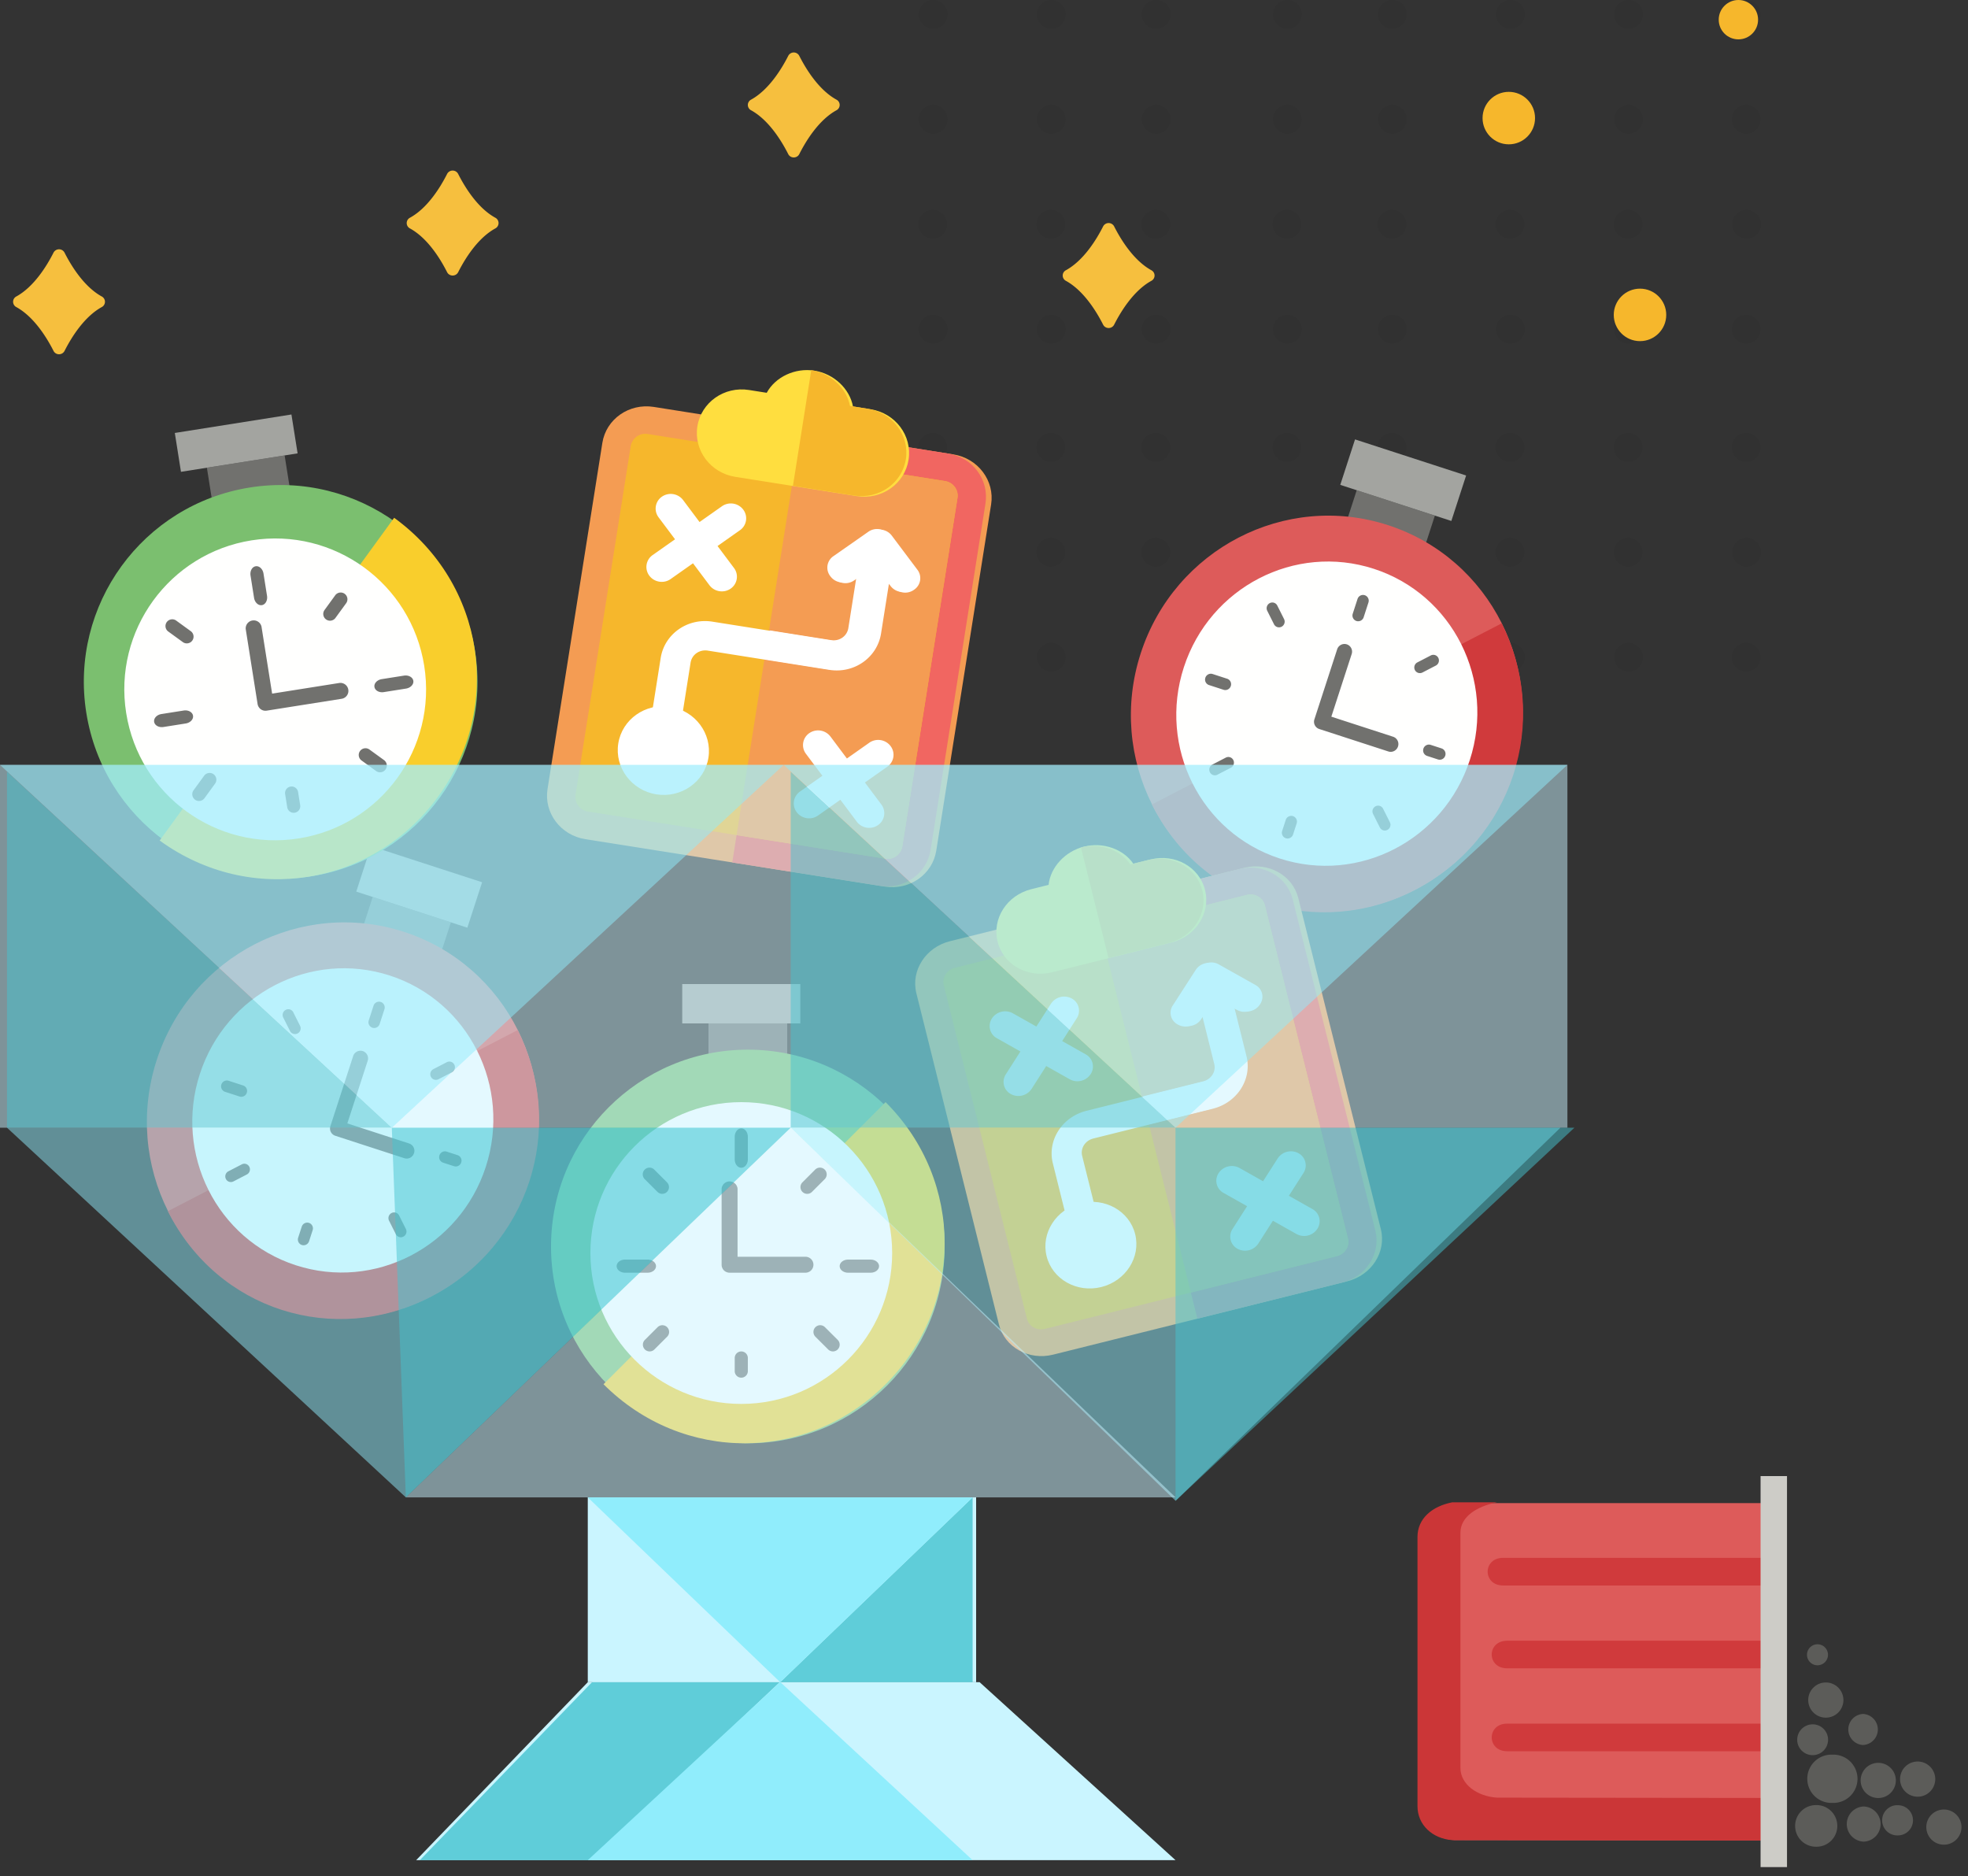 <svg height="143" viewBox="0 0 150 143" width="150" xmlns="http://www.w3.org/2000/svg" xmlns:xlink="http://www.w3.org/1999/xlink"><rect x="0" y="0" width="150" height="143" fill="#333333" stroke="none"/><mask id="a" fill="#fff"><path d="m.745.813h2.185v2.187h-2.186z" fill="none"/></mask><mask id="b" fill="#fff"><path d="m.917.813h2.187v2.187h-2.187z" fill="none"/></mask><mask id="c" fill="#fff"><path d="m.939.813h2.186v2.187h-2.186z" fill="none"/></mask><mask id="d" fill="#fff"><path d="m.112.813h2.186v2.187h-2.186z" fill="none"/></mask><mask id="e" fill="#fff"><path d="m.134.813h2.186v2.187h-2.186z" fill="none"/></mask><mask id="f" fill="#fff"><path d="m.307.813h2.186v2.187h-2.186z" fill="none"/></mask><mask id="g" fill="#fff"><path d="m.328.813h2.186v2.187h-2.186z" fill="none"/></mask><mask id="h" fill="#fff"><path d="m.501.813h2.186v2.187h-2.186z" fill="none"/></mask><g fill="none" fill-rule="evenodd"><g fill="#000" opacity=".05"><path d="m124.093 8a1.093 1.093 0 1 1 0 2.185 1.093 1.093 0 0 1 0-2.185m0 8a1.093 1.093 0 1 1 0 2.186 1.093 1.093 0 0 1 0-2.186m0 8a1.093 1.093 0 1 1 0 2.185 1.093 1.093 0 0 1 0-2.185m0-24a1.093 1.093 0 1 1 0 2.185 1.093 1.093 0 0 1 0-2.185m9 8a1.093 1.093 0 1 1 .001 2.187 1.093 1.093 0 0 1 -.001-2.187m0 8a1.094 1.094 0 1 1 0 2.187 1.094 1.094 0 0 1 0-2.187m0 8a1.093 1.093 0 1 1 .001 2.187 1.093 1.093 0 0 1 -.001-2.187m0-24a1.093 1.093 0 1 1 .001 2.187 1.093 1.093 0 0 1 -.001-2.187m-27 8a1.093 1.093 0 1 1 0 2.185 1.093 1.093 0 0 1 0-2.185m0 8a1.093 1.093 0 1 1 0 2.186 1.093 1.093 0 0 1 0-2.186m0 8a1.093 1.093 0 1 1 0 2.185 1.093 1.093 0 0 1 0-2.185m0-24a1.093 1.093 0 1 1 0 2.185 1.093 1.093 0 0 1 0-2.185m9 8a1.093 1.093 0 1 1 0 2.185 1.093 1.093 0 0 1 0-2.185m0 8a1.093 1.093 0 1 1 0 2.186 1.093 1.093 0 0 1 0-2.186m0 8a1.093 1.093 0 1 1 0 2.185 1.093 1.093 0 0 1 0-2.185m0-24a1.093 1.093 0 1 1 0 2.185 1.093 1.093 0 0 1 0-2.185m-27 8a1.093 1.093 0 1 1 0 2.185 1.093 1.093 0 0 1 0-2.185m0 8a1.093 1.093 0 1 1 0 2.186 1.093 1.093 0 0 1 0-2.186m0 8a1.093 1.093 0 1 1 0 2.185 1.093 1.093 0 0 1 0-2.185m0-24a1.093 1.093 0 1 1 0 2.185 1.093 1.093 0 0 1 0-2.185m10 8a1.093 1.093 0 1 1 0 2.185 1.093 1.093 0 0 1 0-2.185m0 8a1.093 1.093 0 1 1 0 2.186 1.093 1.093 0 0 1 0-2.186m0 8a1.093 1.093 0 1 1 0 2.185 1.093 1.093 0 0 1 0-2.185m0-24a1.093 1.093 0 1 1 0 2.185 1.093 1.093 0 0 1 0-2.185m-27 8a1.093 1.093 0 1 1 0 2.185 1.093 1.093 0 0 1 0-2.185m0 8a1.093 1.093 0 1 1 0 2.186 1.093 1.093 0 0 1 0-2.186m0 8a1.093 1.093 0 1 1 0 2.185 1.093 1.093 0 0 1 0-2.185m0-24a1.093 1.093 0 1 1 0 2.185 1.093 1.093 0 0 1 0-2.185m9 8a1.093 1.093 0 1 1 0 2.185 1.093 1.093 0 0 1 0-2.185m0 8a1.093 1.093 0 1 1 0 2.186 1.093 1.093 0 0 1 0-2.186m0 8a1.093 1.093 0 1 1 0 2.185 1.093 1.093 0 0 1 0-2.185m0-24a1.093 1.093 0 1 1 0 2.185 1.093 1.093 0 0 1 0-2.185m44 41a1.093 1.093 0 1 1 0 2.186 1.093 1.093 0 0 1 0-2.186m0 8a1.093 1.093 0 1 1 0 2.185 1.093 1.093 0 0 1 0-2.185"/><path d="m1.837.813a1.093 1.093 0 1 1 0 2.187 1.093 1.093 0 0 1 0-2.187" mask="url(#a)" transform="translate(122 56)"/><path d="m124.093 33a1.093 1.093 0 1 1 0 2.187 1.093 1.093 0 0 1 0-2.187m9 8a1.094 1.094 0 1 1 0 2.187 1.094 1.094 0 0 1 0-2.187m0 8a1.093 1.093 0 1 1 .001 2.187 1.093 1.093 0 0 1 -.001-2.187"/><path d="m2.01.813a1.094 1.094 0 1 1 0 2.189 1.094 1.094 0 0 1 0-2.189" mask="url(#b)" transform="translate(131 56)"/><path d="m133.093 33a1.094 1.094 0 1 1 0 2.189 1.094 1.094 0 0 1 0-2.189m-27 8a1.093 1.093 0 1 1 0 2.186 1.093 1.093 0 0 1 0-2.186m0 8a1.093 1.093 0 1 1 0 2.185 1.093 1.093 0 0 1 0-2.185"/><path d="m2.032.813a1.093 1.093 0 1 1 -.002 2.187 1.093 1.093 0 0 1 0-2.187" mask="url(#c)" transform="translate(104 56)"/><path d="m106.093 33a1.093 1.093 0 1 1 0 2.187 1.093 1.093 0 0 1 0-2.187m9 8a1.093 1.093 0 1 1 0 2.186 1.093 1.093 0 0 1 0-2.186m0 8a1.093 1.093 0 1 1 0 2.185 1.093 1.093 0 0 1 0-2.185"/><path d="m1.205.813a1.093 1.093 0 1 1 0 2.187 1.093 1.093 0 0 1 0-2.187" mask="url(#d)" transform="translate(114 56)"/><path d="m115.093 33a1.093 1.093 0 1 1 0 2.187 1.093 1.093 0 0 1 0-2.187m-27 8a1.093 1.093 0 1 1 0 2.186 1.093 1.093 0 0 1 0-2.186m0 8a1.093 1.093 0 1 1 0 2.185 1.093 1.093 0 0 1 0-2.185"/><path d="m1.227.813a1.093 1.093 0 1 1 -.001 2.187 1.093 1.093 0 0 1 0-2.187" mask="url(#e)" transform="translate(87 56)"/><path d="m88.093 33a1.093 1.093 0 1 1 0 2.187 1.093 1.093 0 0 1 0-2.187m10 8a1.093 1.093 0 1 1 0 2.186 1.093 1.093 0 0 1 0-2.186m0 8a1.093 1.093 0 1 1 0 2.185 1.093 1.093 0 0 1 0-2.185"/><path d="m1.4.813a1.093 1.093 0 1 1 0 2.187 1.093 1.093 0 0 1 0-2.187" mask="url(#f)" transform="translate(96 56)"/><path d="m98.093 33a1.093 1.093 0 1 1 0 2.187 1.093 1.093 0 0 1 0-2.187m-27 8a1.093 1.093 0 1 1 0 2.186 1.093 1.093 0 0 1 0-2.186m0 8a1.093 1.093 0 1 1 0 2.185 1.093 1.093 0 0 1 0-2.185"/><path d="m1.421.813a1.093 1.093 0 1 1 0 2.187 1.093 1.093 0 0 1 0-2.187" mask="url(#g)" transform="translate(69 56)"/><path d="m71.093 33a1.093 1.093 0 1 1 0 2.187 1.093 1.093 0 0 1 0-2.187m9 8a1.093 1.093 0 1 1 0 2.186 1.093 1.093 0 0 1 0-2.186m0 8a1.093 1.093 0 1 1 0 2.185 1.093 1.093 0 0 1 0-2.185"/><path d="m1.594.813a1.093 1.093 0 1 1 0 2.187 1.093 1.093 0 0 1 0-2.187" mask="url(#h)" transform="translate(78 56)"/><path d="m80.093 33a1.093 1.093 0 1 1 0 2.187 1.093 1.093 0 0 1 0-2.187"/></g><g fill="#f6b72c"><circle cx="115" cy="9" r="2"/><circle cx="125" cy="24" r="2"/><circle cx="132.5" cy="1.5" r="1.5"/></g><path d="m4.922 19.26a.473.473 0 0 0 -.845 0c-.514 1.014-1.485 2.592-2.83 3.334a.456.456 0 0 0 0 .812c1.345.742 2.316 2.32 2.83 3.334.175.347.67.347.845 0 .515-1.014 1.486-2.592 2.83-3.334a.456.456 0 0 0 0-.812c-1.344-.742-2.315-2.32-2.83-3.334zm82.83 1.334c-1.344-.742-2.315-2.32-2.83-3.334a.473.473 0 0 0 -.845 0c-.514 1.014-1.484 2.592-2.83 3.334a.456.456 0 0 0 0 .812c1.346.742 2.316 2.32 2.83 3.334.175.347.67.347.845 0 .515-1.014 1.486-2.592 2.83-3.334a.456.456 0 0 0 0-.812m-23.999-13c-1.345-.742-2.316-2.32-2.83-3.334a.473.473 0 0 0 -.845 0c-.515 1.014-1.486 2.592-2.83 3.334a.456.456 0 0 0 0 .811c1.344.742 2.315 2.32 2.83 3.339.174.341.67.341.844 0 .515-1.019 1.486-2.597 2.83-3.339a.456.456 0 0 0 0-.811m-26 9c-1.344-.737-2.315-2.32-2.83-3.334a.473.473 0 0 0 -.845 0c-.514 1.014-1.484 2.597-2.83 3.334a.46.46 0 0 0 0 .816c1.346.737 2.316 2.315 2.83 3.334.175.341.67.341.845 0 .515-1.019 1.486-2.597 2.83-3.334a.46.46 0 0 0 0-.816" fill="#f6bf3e"/><path d="m135.695 140.275-24.837-.03c-1.515-.11-2.767-1.167-2.767-2.584v-20.518c0-1.42 1.25-2.466 2.767-2.585h24.837z" fill="#dd5b5a"/><path d="m134.847 118.732v2.106h-20.282c-1.568 0-1.568-2.106 0-2.106zm0 12.635v2.103h-19.973c-1.568 0-1.568-2.103 0-2.103zm0-6.317v2.102h-19.973c-1.568 0-1.568-2.102 0-2.102z" fill="#d03a3c"/><path d="m114.107 137.008c-1.515-.092-2.794-1.016-2.794-2.258v-17.934c0-1.239 1.28-2.019 2.794-2.316h5.393-8.812c-1.517.297-2.648 1.223-2.648 2.643v20.518c0 1.417 1.134 2.475 2.648 2.585l24.724.03v-3.244z" fill="#cb3637"/><path d="m134.19 112.5v29.801h2.014v-29.801z" fill="#cdccc7"/><path d="m148.164 137.912a1.341 1.341 0 1 1 -1.342 1.34c0-.74.601-1.34 1.342-1.34m-9-9.682a1.341 1.341 0 1 1 -1.342 1.34c0-.74.601-1.34 1.342-1.34m3.994 6.125a1.34 1.34 0 1 1 .002 2.682 1.34 1.34 0 0 1 -.002-2.682m-1.156-3.726a1.185 1.185 0 0 1 0 2.367 1.185 1.185 0 0 1 0-2.367m-3.474-5.309a.8.8 0 1 1 0 1.6.8.8 0 0 1 0-1.6m7.636 8.935a1.341 1.341 0 1 1 -1.342 1.34c0-.74.601-1.34 1.342-1.34m-1.508 3.329a1.151 1.151 0 1 1 0 2.302 1.152 1.152 0 1 1 0-2.302" fill="#5c5c59"/><path d="m142.05 137.682a1.341 1.341 0 0 1 0 2.68 1.341 1.341 0 0 1 0-2.68m-3.89-6.262a1.175 1.175 0 0 1 0 2.35c-.65 0-1.178-.525-1.178-1.173 0-.647.528-1.176 1.177-1.176m1.505 2.311a1.84 1.84 0 1 1 0 3.677 1.84 1.84 0 1 1 0-3.677m-1.253 3.843a1.588 1.588 0 1 1 0 3.175 1.587 1.587 0 1 1 0-3.175" fill="#5c5c59"/><path d="m102.43 40.38 5.956 1.935.98-3.017-5.957-1.936z" fill="#71716e"/><path d="m102.154 36.955 8.467 2.75 1.126-3.464-8.467-2.751z" fill="#a3a4a0"/><path d="m86.947 49.786c2.58-7.937 11.018-12.306 18.85-9.761 7.833 2.545 12.093 11.04 9.514 18.977-2.578 7.933-11.018 12.302-18.85 9.758-7.832-2.545-12.091-11.04-9.514-18.974" fill="#dd5b5a"/><path d="m87.796 61.312c3.794 7.568 12.694 10.327 20.055 6.516 7.361-3.81 10.395-12.75 6.602-20.318z" fill="#d03a3c"/><path d="m90.233 50.853c1.982-6.098 8.466-9.455 14.483-7.5 6.018 1.955 9.291 8.483 7.31 14.581-1.98 6.096-8.466 9.452-14.483 7.497-6.018-1.955-9.29-8.482-7.31-14.578" fill="#fffffe"/><path d="m103.937 47.044.364-1.123a.44.44 0 0 0 -.278-.556.44.44 0 0 0 -.553.286l-.364 1.122a.44.44 0 0 0 .278.556.44.44 0 0 0 .553-.285m-5.38 16.557.273-.842a.44.44 0 0 0 -.278-.556.44.44 0 0 0 -.553.286l-.273.842a.44.44 0 0 0 .278.556.44.44 0 0 0 .553-.286m9.862-12.346 1.02-.528a.438.438 0 0 0 .19-.583.422.422 0 0 0 -.576-.188l-1.02.528a.438.438 0 0 0 -.19.584.427.427 0 0 0 .576.187m-3.765 10.781.516 1.027a.422.422 0 0 0 .576.187.438.438 0 0 0 .19-.584l-.516-1.027a.422.422 0 0 0 -.577-.187.438.438 0 0 0 -.19.584m4.118-4.424.831.27a.44.44 0 0 0 .553-.286.44.44 0 0 0 -.279-.556l-.831-.27a.44.44 0 0 0 -.552.286.44.44 0 0 0 .278.556m-10.9-10.429-.516-1.028a.422.422 0 0 0 -.576-.187.438.438 0 0 0 -.19.584l.516 1.027a.427.427 0 0 0 .576.187.438.438 0 0 0 .19-.583m-4.443 10.56-1.021.528a.438.438 0 0 0 -.19.583.422.422 0 0 0 .576.188l1.021-.528a.438.438 0 0 0 .19-.584.422.422 0 0 0 -.576-.187m.105-6.013-1.108-.36a.44.44 0 0 0 -.553.286.44.44 0 0 0 .279.556l1.108.36a.44.44 0 0 0 .552-.286.44.44 0 0 0 -.278-.556m8.384-2.24-1.733 5.332a.583.583 0 0 0 .372.741l5.263 1.71c.306.1.635-.07.736-.38a.587.587 0 0 0 -.371-.742l-4.71-1.53 1.55-4.771a.587.587 0 0 0 -.37-.741.587.587 0 0 0 -.737.38" fill="#71716e"/><path d="m92.366 56.725c-.396-.433-.555-1.133-.618-1.572a.177.177 0 0 0 -.304-.1c-.309.32-.85.792-1.424.91a.182.182 0 0 0 -.098.303c.396.432.554 1.135.616 1.575.022.146.2.204.305.098.309-.318.85-.794 1.424-.911a.182.182 0 0 0 .099-.303" fill="#fffffe"/><path d="m27.43 71.38 5.956 1.935.98-3.017-5.957-1.936z" fill="#71716e"/><path d="m27.154 67.955 8.467 2.75 1.126-3.464-8.467-2.751z" fill="#a3a4a0"/><path d="m11.947 80.786c2.58-7.937 11.018-12.306 18.85-9.761 7.833 2.545 12.093 11.04 9.514 18.977-2.578 7.933-11.018 12.302-18.85 9.758-7.832-2.545-12.091-11.04-9.514-18.974" fill="#dd5b5a"/><path d="m12.796 92.312c3.794 7.568 12.694 10.327 20.055 6.516 7.361-3.81 10.395-12.75 6.602-20.318z" fill="#d03a3c"/><path d="m15.233 81.853c1.982-6.098 8.466-9.455 14.483-7.5 6.018 1.955 9.291 8.483 7.31 14.581-1.98 6.096-8.466 9.452-14.483 7.497-6.018-1.955-9.29-8.482-7.31-14.578" fill="#fffffe"/><path d="m28.937 78.044.364-1.123a.44.44 0 0 0 -.278-.556.44.44 0 0 0 -.553.286l-.364 1.122a.44.44 0 0 0 .278.556.44.44 0 0 0 .553-.285m-5.38 16.557.273-.842a.44.44 0 0 0 -.278-.556.44.44 0 0 0 -.553.286l-.273.842a.44.44 0 0 0 .278.556.44.44 0 0 0 .553-.286m9.862-12.346 1.02-.528a.438.438 0 0 0 .19-.583.422.422 0 0 0 -.576-.188l-1.02.528a.438.438 0 0 0 -.19.584.427.427 0 0 0 .576.187m-3.765 10.781.516 1.027a.422.422 0 0 0 .576.187.438.438 0 0 0 .19-.584l-.516-1.027a.422.422 0 0 0 -.577-.187.438.438 0 0 0 -.19.584m4.118-4.424.831.27a.44.44 0 0 0 .553-.286.44.44 0 0 0 -.279-.556l-.831-.27a.44.44 0 0 0 -.552.286.44.44 0 0 0 .278.556m-10.9-10.429-.516-1.028a.422.422 0 0 0 -.576-.187.438.438 0 0 0 -.19.584l.516 1.027a.427.427 0 0 0 .576.187.438.438 0 0 0 .19-.583m-4.443 10.56-1.021.528a.438.438 0 0 0 -.19.583.422.422 0 0 0 .576.188l1.021-.528a.438.438 0 0 0 .19-.584.422.422 0 0 0 -.576-.187m.105-6.013-1.108-.36a.44.44 0 0 0 -.553.286.44.44 0 0 0 .279.556l1.108.36a.44.44 0 0 0 .552-.286.44.44 0 0 0 -.278-.556m8.384-2.24-1.733 5.332a.583.583 0 0 0 .372.741l5.263 1.71c.306.1.635-.07.736-.38a.587.587 0 0 0 -.371-.742l-4.71-1.53 1.55-4.771a.587.587 0 0 0 -.37-.741.587.587 0 0 0 -.737.38" fill="#71716e"/><path d="m17.366 87.725c-.396-.433-.555-1.133-.618-1.572a.177.177 0 0 0 -.304-.1c-.309.32-.85.792-1.424.91a.182.182 0 0 0 -.098.303c.396.432.554 1.135.616 1.575.022.146.2.204.305.098.309-.318.85-.794 1.424-.911a.182.182 0 0 0 .099-.303" fill="#fffffe"/><path d="m16.238 38.61 5.926-.938-.47-2.963-5.925.939z" fill="#71716e"/><path d="m13.793 35.96 8.89-1.407-.47-2.963-8.889 1.408z" fill="#a3a4a0"/><path d="m6.576 54.317c-1.296-8.184 4.286-15.867 12.469-17.163 8.182-1.296 15.865 4.286 17.162 12.47 1.295 8.181-4.287 15.865-12.47 17.16-8.182 1.296-15.865-4.286-17.161-12.467" fill="#7bbf6f"/><path d="m12.169 64.06c6.937 5.041 16.3 3.43 21.235-3.363 4.935-6.792 3.574-16.194-3.363-21.235l-17.871 24.599" fill="#f9ce2c"/><path d="m9.617 54.342c-.994-6.275 3.286-12.166 9.56-13.16 6.273-.993 12.163 3.287 13.157 9.562.993 6.272-3.286 12.162-9.56 13.156-6.273.993-12.163-3.286-13.157-9.558" fill="#fffffe"/><path d="m20.352 45.408-.268-1.693c-.056-.351-.322-.6-.595-.557s-.449.362-.393.713l.268 1.694c.056.35.322.6.595.556.272-.043.449-.362.393-.713m2.525 15.944-.156-.987a.5.5 0 1 0 -.988.156l.157.988a.5.5 0 1 0 .987-.157m2.683-14.245.807-1.11a.515.515 0 1 0 -.832-.605l-.807 1.11a.515.515 0 0 0 .833.605m1.994 10.851 1.11.805a.514.514 0 1 0 .605-.832l-1.11-.805a.514.514 0 1 0 -.605.832m1.698-5.209 1.693-.268c.35-.056.6-.321.557-.595-.044-.273-.363-.448-.714-.393l-1.693.268c-.35.056-.6.321-.556.595.043.273.362.449.713.393m-14.7-4.635-1.11-.806a.515.515 0 1 0 -.605.833l1.11.806a.515.515 0 0 0 .605-.833m1.007 11.008-.807 1.108a.514.514 0 1 0 .832.605l.807-1.109a.514.514 0 1 0 -.832-.604m-1.561-4.969-1.693.268c-.351.055-.6.32-.557.594.043.273.362.449.713.393l1.693-.268c.35-.055.6-.32.557-.594-.043-.273-.363-.449-.713-.393m4.73-6.208.904 5.711c.026.16.114.303.244.4.13.093.294.131.453.106l5.711-.904a.608.608 0 1 0 -.19-1.203l-5.11.81-.81-5.11a.61.61 0 0 0 -1.202.19" fill="#71716e"/><g fill-rule="nonzero"><path d="m75.542 38.448-4.18 26.385c-.287 1.814-2.038 3.039-3.92 2.74l-22.828-3.615c-1.882-.298-3.17-2.004-2.882-3.818l4.179-26.385c.287-1.815 2.039-3.04 3.92-2.742l22.829 3.617c1.882.298 3.169 2.004 2.882 3.819z" fill="#f49c53"/><path d="m75.112 38.38-4.179 26.385c-.287 1.814-2.017 3.042-3.872 2.749l-11.248-1.782 5.218-32.945 11.248 1.782c1.855.294 3.12 1.996 2.833 3.81z" fill="#f16661"/><path d="m44.815 61.853a1.128 1.128 0 0 1 -.95-1.28l4.208-26.572a1.128 1.128 0 0 1 1.3-.923l22.656 3.589c.62.098 1.047.671.95 1.279l-4.208 26.572a1.128 1.128 0 0 1 -1.3.923z" fill="#f6b72c"/><path d="m72.029 36.667-11.329-1.795-4.558 28.775 11.328 1.794a1.128 1.128 0 0 0 1.3-.923l4.209-26.572a1.128 1.128 0 0 0 -.951-1.28z" fill="#f49c53"/><path d="m65.922 59.638 1.708-1.203a1.103 1.103 0 0 0 .249-1.573 1.184 1.184 0 0 0 -1.62-.256l-1.708 1.203-1.253-1.672a1.184 1.184 0 0 0 -1.619-.257 1.103 1.103 0 0 0 -.249 1.573l1.253 1.672-1.708 1.204a1.103 1.103 0 0 0 -.25 1.572c.379.506 1.104.62 1.62.257l1.708-1.204 1.253 1.673c.379.505 1.103.62 1.62.256a1.103 1.103 0 0 0 .248-1.572zm3.744-14.688a1.14 1.14 0 0 1 -1.594-.253l-.293-.363-.626 3.95c-.29 1.833-2.05 3.07-3.941 2.77l-9.263-1.467c-.638-.1-1.216.305-1.314.923l-.722 4.561c-.098.618-.676 1.025-1.314.924s-1.062-.666-.964-1.284l.722-4.562c.29-1.831 2.05-3.068 3.941-2.769l9.264 1.467c.637.101 1.215-.305 1.313-.923l.626-3.95-.39.254a1.14 1.14 0 0 1 -1.595-.252 1.057 1.057 0 0 1 .245-1.545l2.627-1.846a1.14 1.14 0 0 1 1.594.252l1.929 2.568c.389.491.277 1.198-.245 1.545z" fill="#fff"/><path d="m66.358 31.191-1.344-.213c-.253-1.352-1.457-2.493-2.938-2.728-1.48-.234-2.979.479-3.637 1.687l-1.344-.213c-1.89-.3-3.65.937-3.941 2.77-.29 1.831 1.002 3.551 2.892 3.85l9.263 1.468c1.891.3 3.651-.938 3.941-2.77.29-1.831-1.001-3.552-2.892-3.851z" fill="#ffde3f"/><path d="m54.69 41.615 1.708-1.203a1.103 1.103 0 0 0 .25-1.573 1.184 1.184 0 0 0 -1.62-.256l-1.709 1.203-1.252-1.672a1.184 1.184 0 0 0 -1.62-.257 1.103 1.103 0 0 0 -.249 1.573l1.253 1.672-1.708 1.203a1.103 1.103 0 0 0 -.25 1.573c.38.505 1.104.62 1.62.256l1.708-1.203 1.253 1.672c.379.506 1.103.62 1.62.257a1.103 1.103 0 0 0 .249-1.573zm14.779 3.285a1.149 1.149 0 0 1 -1.601-.254l-.295-.363-.625 3.946c-.29 1.83-2.056 3.064-3.954 2.763l-4.652-.737.35-2.204 4.65.737c.641.101 1.221-.304 1.319-.921l.625-3.946-.392.254a1.149 1.149 0 0 1 -1.601-.253 1.052 1.052 0 0 1 .244-1.543l2.637-1.843a1.149 1.149 0 0 1 1.6.254l1.94 2.567c.39.491.279 1.196-.245 1.543z" fill="#fff"/><path d="m69.043 35.003c-.29 1.83-2.056 3.064-3.955 2.763l-4.65-.737 1.396-8.817c1.487.235 2.697 1.376 2.952 2.727l1.35.214c1.898.3 3.197 2.02 2.907 3.85z" fill="#f6b72c"/><path d="m50.032 60.542c-1.894-.3-3.198-2.041-2.907-3.88.291-1.84 2.07-3.093 3.964-2.793s3.198 2.04 2.907 3.88-2.07 3.093-3.964 2.793z" fill="#fff"/></g><g fill-rule="nonzero"><path d="m98.955 68.446 6.293 25.238c.433 1.736-.71 3.51-2.56 3.97l-22.425 5.592c-1.85.461-3.691-.568-4.124-2.304l-6.293-25.238c-.433-1.736.71-3.51 2.56-3.97l22.425-5.592c1.85-.461 3.691.568 4.124 2.304z" fill="#f49c53"/><path d="m98.533 68.551 6.293 25.238c.433 1.736-.689 3.505-2.511 3.959l-11.05 2.755-7.857-31.513 11.05-2.755c1.822-.454 3.642.58 4.075 2.316z" fill="#f16661"/><path d="m79.639 101.283c-.61.152-1.224-.196-1.368-.777l-6.338-25.418c-.145-.581.233-1.177.843-1.329l22.257-5.55c.61-.151 1.224.197 1.369.778l6.337 25.418c.145.581-.233 1.177-.843 1.329l-22.257 5.55z" fill="#f6b72c"/><path d="m95.033 68.21-11.128 2.775 6.862 27.524 11.129-2.775c.61-.152.988-.748.843-1.329l-6.337-25.418c-.145-.58-.759-.93-1.369-.777z" fill="#f49c53"/><path d="m98.237 91.138 1.112-1.738a1.054 1.054 0 0 0 -.375-1.504 1.207 1.207 0 0 0 -1.591.397l-1.113 1.737-1.797-1.013a1.207 1.207 0 0 0 -1.591.396 1.054 1.054 0 0 0 .375 1.505l1.797 1.012-1.111 1.738a1.054 1.054 0 0 0 .375 1.505 1.207 1.207 0 0 0 1.59-.397l1.112-1.738 1.798 1.013a1.207 1.207 0 0 0 1.59-.397 1.054 1.054 0 0 0 -.375-1.504l-1.797-1.013zm-2.197-14.598a1.161 1.161 0 0 1 -1.566.39l-.41-.212.943 3.78c.437 1.751-.71 3.54-2.567 4.003l-9.1 2.269c-.627.156-1.003.743-.856 1.334l1.088 4.363c.148.591-.229 1.178-.855 1.335-.627.156-1.235-.186-1.383-.777l-1.087-4.363c-.437-1.752.71-3.54 2.567-4.003l9.1-2.27c.626-.156 1.003-.743.855-1.334l-.942-3.779-.262.38a1.161 1.161 0 0 1 -1.566.39 1.011 1.011 0 0 1 -.369-1.478l1.712-2.669a1.161 1.161 0 0 1 1.566-.39l2.764 1.553c.548.29.716.965.369 1.478z" fill="#fff"/><path d="m87.703 65.5-1.32.33c-.753-1.113-2.302-1.669-3.757-1.306-1.454.363-2.56 1.58-2.703 2.916l-1.32.33c-1.858.463-3.004 2.25-2.567 4.003.437 1.752 2.289 2.793 4.146 2.33l9.1-2.269c1.857-.463 3.004-2.251 2.567-4.003-.437-1.753-2.289-2.793-4.146-2.33z" fill="#ffde3f"/><path d="m80.958 79.346 1.111-1.738a1.054 1.054 0 0 0 -.375-1.504 1.207 1.207 0 0 0 -1.59.396l-1.112 1.738-1.798-1.012a1.207 1.207 0 0 0 -1.59.396 1.054 1.054 0 0 0 .375 1.504l1.797 1.013-1.111 1.738a1.054 1.054 0 0 0 .375 1.504 1.207 1.207 0 0 0 1.59-.396l1.112-1.738 1.798 1.012a1.207 1.207 0 0 0 1.59-.396 1.054 1.054 0 0 0 -.375-1.504zm14.882-2.775a1.17 1.17 0 0 1 -1.573.392l-.411-.21.94 3.773c.437 1.75-.716 3.539-2.581 4.004l-4.57 1.139-.525-2.109 4.569-1.139c.63-.157 1.008-.744.86-1.334l-.94-3.775-.264.38a1.17 1.17 0 0 1 -1.573.392 1.006 1.006 0 0 1 -.368-1.476l1.722-2.669a1.17 1.17 0 0 1 1.573-.392l2.772 1.548c.55.289.718.963.369 1.476z" fill="#fff"/><path d="m91.643 67.875c.436 1.75-.717 3.538-2.582 4.003l-4.57 1.14-2.103-8.435c1.461-.364 3.015.19 3.77 1.3l1.325-.33c1.866-.465 3.723.572 4.16 2.322z" fill="#f6b72c"/><path d="m83.942 98.092c-1.861.464-3.732-.59-4.17-2.35-.44-1.76.718-3.569 2.579-4.033 1.86-.464 3.732.59 4.17 2.35.44 1.76-.718 3.569-2.579 4.033z" fill="#fff"/></g><path d="m54 81h6v-3h-6z" fill="#71716e"/><path d="m52 78h9v-3h-9z" fill="#a3a4a0"/><path d="m42 95.001c0-8.286 6.716-15.001 15-15.001s15 6.715 15 15.001c0 8.284-6.716 14.999-15 14.999s-15-6.715-15-14.999" fill="#7bbf6f"/><path d="m46 105.5c6.063 6.064 15.563 5.936 21.5 0s6.063-15.436 0-21.5z" fill="#f9ce2c"/><path d="m45 95.501c0-6.353 5.148-11.501 11.5-11.501 6.351 0 11.5 5.148 11.5 11.501 0 6.35-5.149 11.499-11.5 11.499-6.352 0-11.5-5.148-11.5-11.499" fill="#fffffe"/><path d="m57 88.357v-1.714c0-.356-.224-.643-.5-.643s-.5.287-.5.643v1.714c0 .356.224.643.5.643s.5-.287.5-.643m0 16.143v-1a.5.5 0 1 0 -1 0v1a.5.5 0 1 0 1 0m4.879-13.65.97-.97a.515.515 0 1 0 -.728-.728l-.97.97a.515.515 0 0 0 .728.728m.271 11.03.972.968a.514.514 0 0 0 .728-.727l-.971-.969a.514.514 0 1 0 -.728.727m2.492-4.879h1.714c.355 0 .643-.223.643-.5s-.288-.5-.643-.5h-1.714c-.355 0-.643.223-.643.5s.288.5.643.5m-13.793-6.878-.971-.97a.515.515 0 1 0 -.728.728l.97.97a.515.515 0 0 0 .728-.728m-.727 11.03-.971.969a.514.514 0 1 0 .728.727l.97-.969a.514.514 0 1 0 -.727-.727m-.765-5.152h-1.714c-.355 0-.643.223-.643.5s.288.5.643.5h1.714c.355 0 .643-.223.643-.5s-.288-.5-.643-.5m5.643-5.391v5.782c0 .162.065.317.178.432.114.113.27.177.43.177h5.783a.608.608 0 1 0 0-1.217h-5.174v-5.174a.61.61 0 0 0 -1.217 0" fill="#71716e"/><path d="m44.8 128.21-13.082 13.564h57.882l-14.933-13.564z" fill="#caf5ff"/><path d="m46.133 127.166h14.4l-15.466 14.608h-13.067z" fill="#46c4d1" opacity=".805"/><path d="m44.8 128.21h29.6v-14.088h-29.6z" fill="#caf5ff"/><path d="m59.465 128.21h14.668v-14.088z" fill="#46c4d1" opacity=".805"/><g fill-opacity=".5"><path d="m0 85.949h119.467v-27.653h-119.467z" fill="#caf5ff"/><path d="m60.267 58.818v27.13h29.333zm-59.734 0v27.13h29.33z" fill="#46c4d1"/><path d="m59.733 58.296h-59.733l29.862 27.652.005-.004.004.004zm59.2 27.652h-58.666l29.333 28.435-.533-.787.533.787z" fill="#90edfc"/><path d="m60.267 85.948h-59.734l30.4 28.174zm59.2-27.652h-59.734l29.863 27.652.004-.004.004.004z" fill="#90edfc"/><path d="m30.933 114.122h58.667l-29.333-28.174z" fill="#caf5ff"/></g><path d="m74.133 114.122h-29.333l14.665 14.087h.004z" fill="#90edfc"/><path d="m44.8 141.774h29.333l-14.663-13.572-.002.006-.002-.008z" fill="#90edfc"/><path d="m30.933 114.122-1.07-28.174h30.404zm58.667.261-.004-28.435h30.404z" fill="#46c4d1" fill-opacity=".5"/></g></svg>